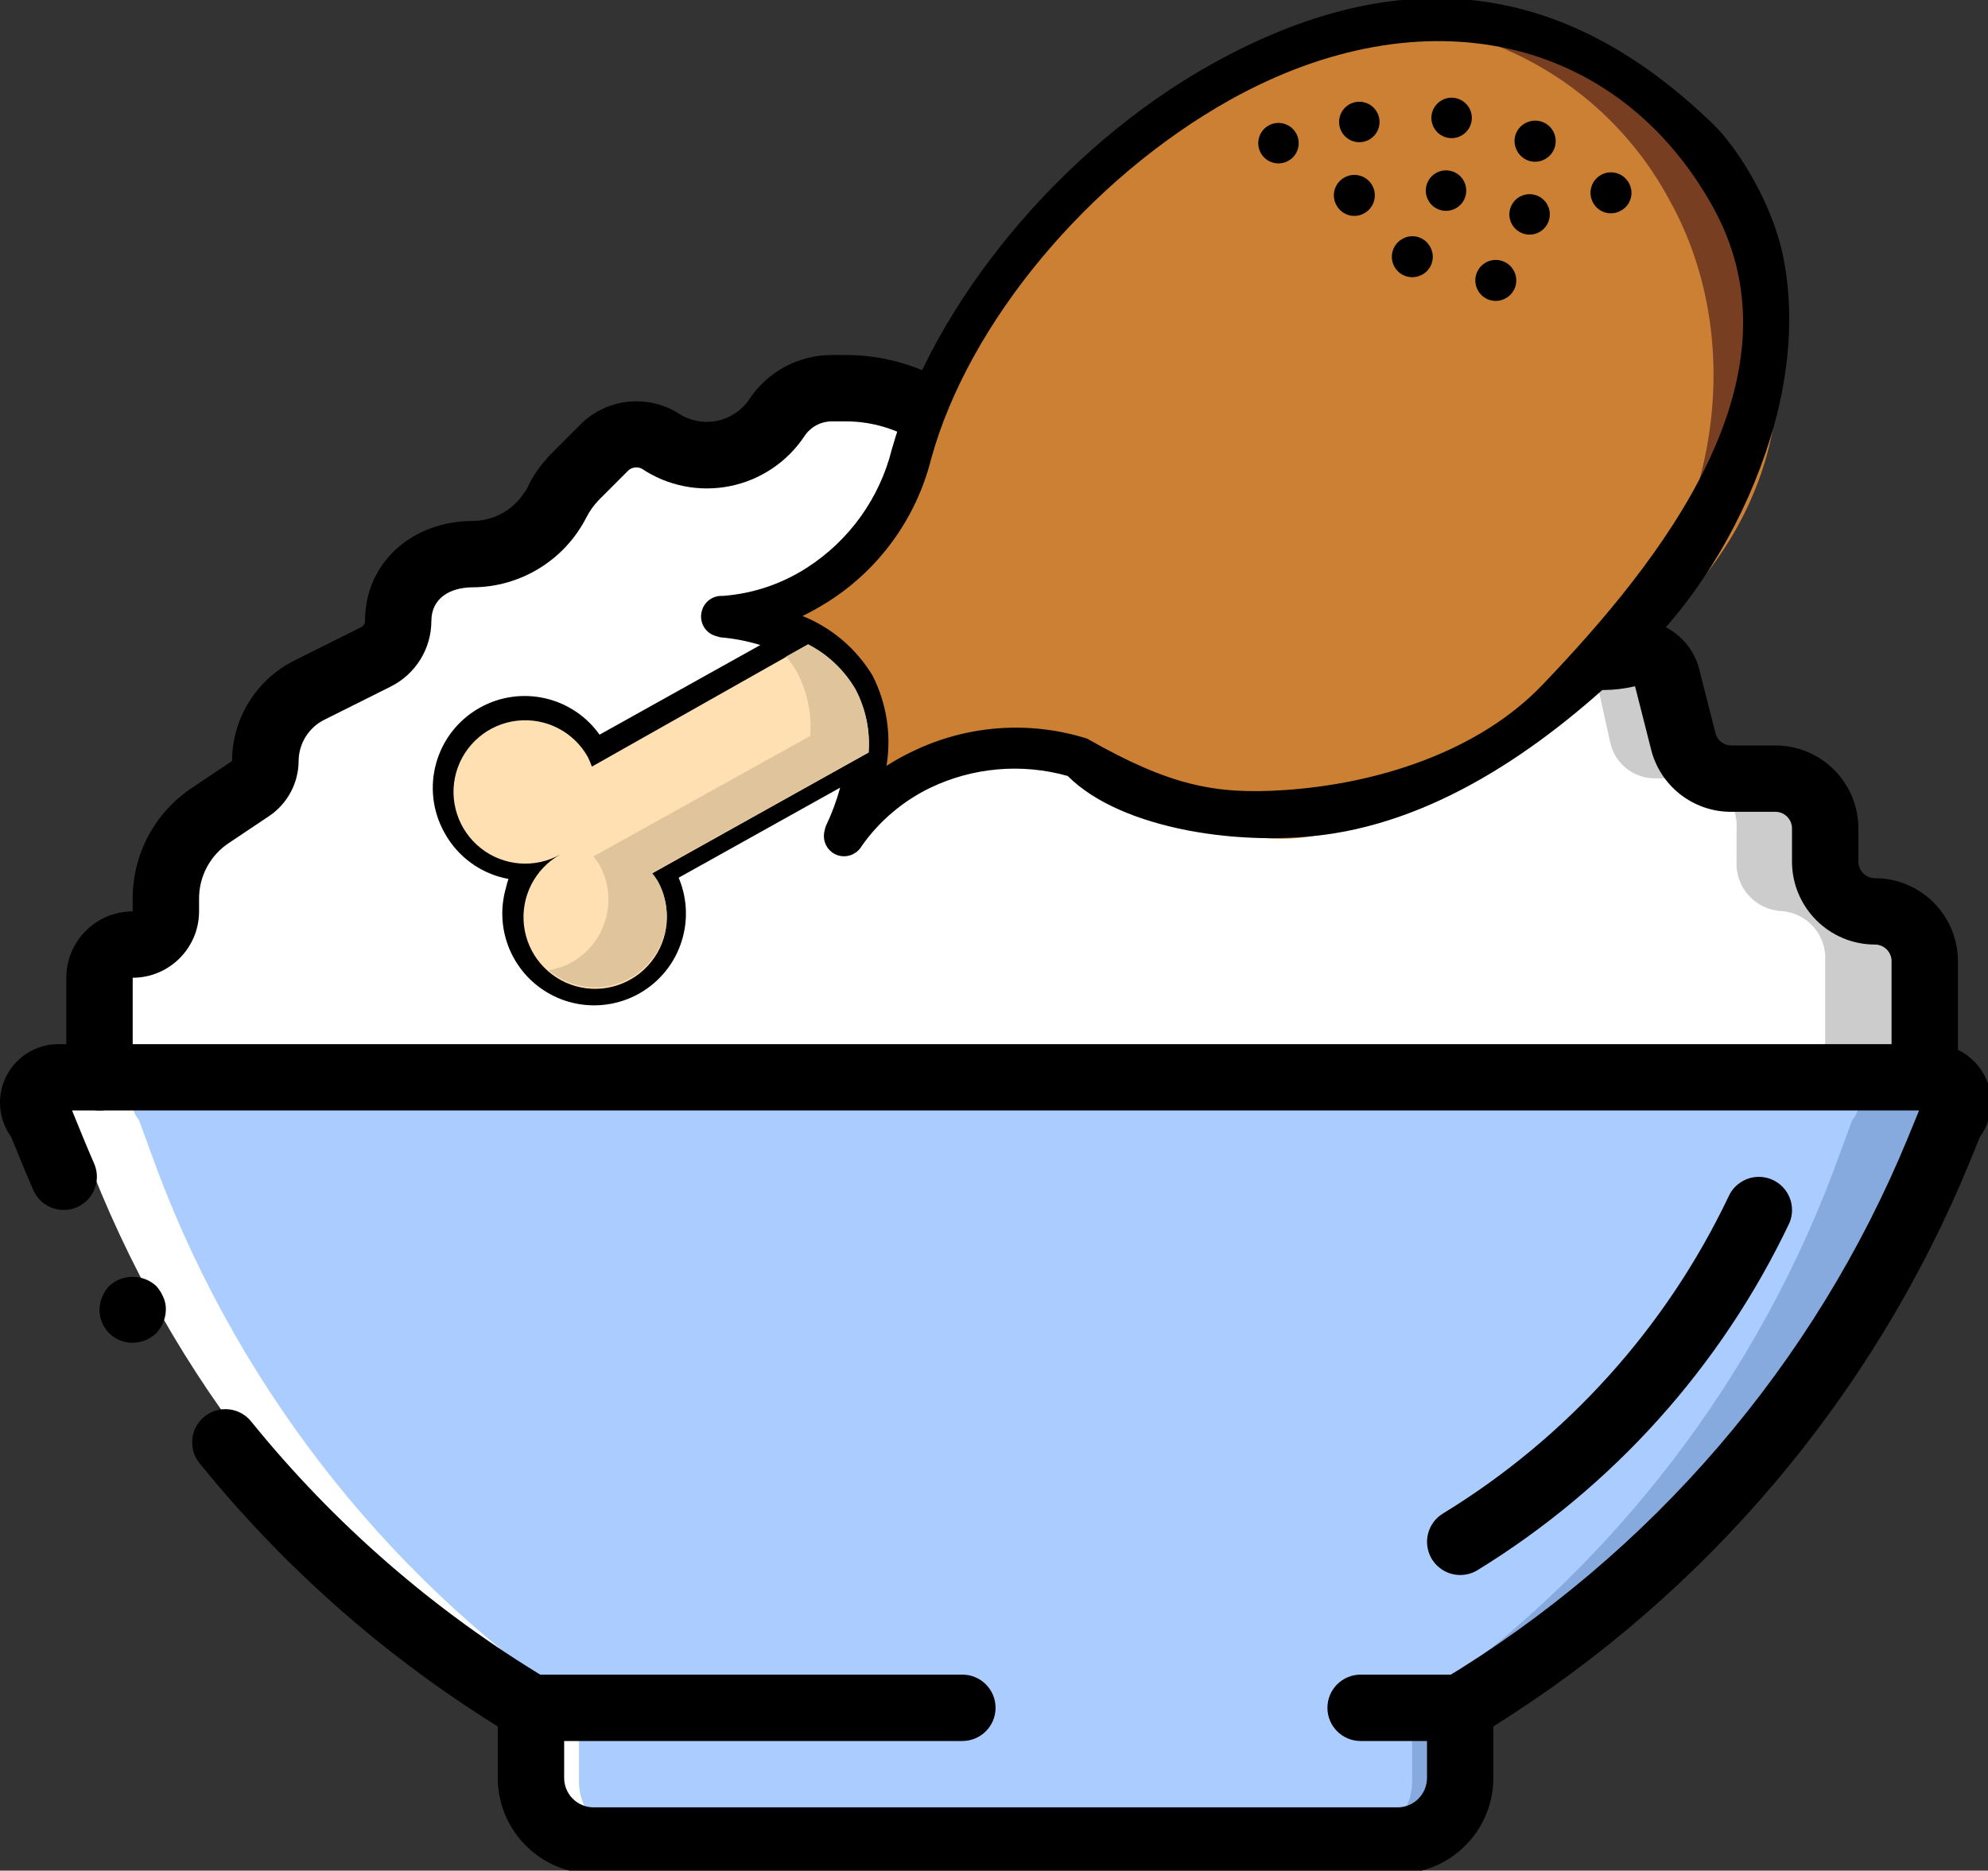 <?xml version="1.0" encoding="UTF-8" standalone="no"?>
<svg
   xmlns:dc="http://purl.org/dc/elements/1.1/"
   xmlns:cc="http://creativecommons.org/ns#"
   xmlns:rdf="http://www.w3.org/1999/02/22-rdf-syntax-ns#"
   xmlns:svg="http://www.w3.org/2000/svg"
   xmlns="http://www.w3.org/2000/svg"
   xmlns:sodipodi="http://sodipodi.sourceforge.net/DTD/sodipodi-0.dtd"
   xmlns:inkscape="http://www.inkscape.org/namespaces/inkscape"
   width="135.463mm"
   height="127.471mm"
   viewBox="0 0 135.463 127.471"
   version="1.1"
   id="svg8"
   sodipodi:docname="rice.svg"
   inkscape:version="1.0 (6e3e5246a0, 2020-05-07)">
  <rect x="0" y="0" width="135.463" height="127.471" fill="#333333" stroke="none"/>
  <defs
     id="defs2" />
  <sodipodi:namedview
     id="base"
     pagecolor="#ffffff"
     bordercolor="#666666"
     borderopacity="1.0"
     inkscape:pageopacity="0.0"
     inkscape:pageshadow="2"
     inkscape:zoom="0.4382048"
     inkscape:cx="160.40815"
     inkscape:cy="108.3926"
     inkscape:document-units="mm"
     inkscape:current-layer="layer1"
     inkscape:document-rotation="0"
     showgrid="false"
     inkscape:window-width="1366"
     inkscape:window-height="709"
     inkscape:window-x="0"
     inkscape:window-y="22"
     inkscape:window-maximized="1" />
  <g
     inkscape:label="Layer 1"
     inkscape:groupmode="layer"
     id="layer1"
     transform="translate(-37.502,-66.376)">
    <g
       id="g4110"
       transform="matrix(0.265,0,0,0.265,37.501,58.496)">
      <path
         id="path3986"
         d="m 494.921,276.895 v 42.667 h -435.2 v -38.4 c -0.141,-4.539 3.399,-8.345 7.936,-8.533 4.52,-0.197 8.03,-4.012 7.851,-8.533 v -3.328 c -0.082,-8.413 3.887,-16.352 10.667,-21.333 l 9.557,-6.912 c 2.27,-1.681 3.601,-4.344 3.584,-7.168 -0.074,-7.451 3.872,-14.365 10.325,-18.091 l 15.957,-8.619 c 3.349,-1.851 5.413,-5.39 5.376,-9.216 -0.041,-5.018 1.819,-9.865 5.205,-13.568 3.207,-3.553 7.758,-5.596 12.544,-5.632 8.696,-0.188 16.504,-5.371 20.053,-13.312 1.125,-2.435 2.622,-4.681 4.437,-6.656 l 7.083,-7.68 c 0.185,-0.243 0.418,-0.446 0.683,-0.597 1.792,-1.711 4.178,-2.659 6.656,-2.645 2.045,-0.01 4.043,0.617 5.717,1.792 1.203,0.89 2.524,1.608 3.925,2.133 2.286,1.005 4.756,1.528 7.253,1.536 6.868,-0.103 13.195,-3.75 16.725,-9.643 1.852,-3.175 4.793,-5.57 8.277,-6.741 4.912,1.094 9.537,3.217 13.568,6.229 2.552,1.915 5.408,3.386 8.448,4.352 5.395,1.835 11.245,1.835 16.64,0 h 0.085 c 6.125,1.993 12.746,1.843 18.773,-0.427 h 41.045 l 0.597,0.341 c 5.107,3.719 11.262,5.721 17.579,5.717 h 12.459 c 4.072,0.018 8.1,0.829 11.861,2.389 l 23.125,24.064 0.256,1.024 1.195,6.144 c 1.747,11.47 11.443,20.052 23.04,20.395 1.932,0.002 3.855,-0.256 5.717,-0.768 2.099,-0.507 4.314,-0.127 6.123,1.052 1.809,1.179 3.051,3.052 3.435,5.177 l 3.84,16.128 c 1.047,5.53 5.808,9.581 11.435,9.728 h 10.581 c 3.271,0.124 6.358,1.542 8.583,3.942 2.225,2.401 3.404,5.587 3.279,8.858 v 8.533 c -0.125,3.271 1.054,6.457 3.279,8.857 2.225,2.401 5.312,3.819 8.583,3.943 3.271,0.124 6.358,1.542 8.583,3.942 2.226,2.402 3.406,5.588 3.28,8.859 z"
         style="fill:#cccccc" />
      <path
         id="path3988"
         d="m 460.788,276.895 v 42.667 h -435.2 v -38.4 c -0.141,-4.539 3.399,-8.345 7.936,-8.533 4.52,-0.197 8.03,-4.012 7.851,-8.533 v -3.328 c -0.082,-8.413 3.887,-16.352 10.667,-21.333 l 9.557,-6.912 c 2.27,-1.681 3.601,-4.344 3.584,-7.168 -0.074,-7.451 3.872,-14.365 10.325,-18.091 l 15.957,-8.619 c 3.349,-1.851 5.413,-5.39 5.376,-9.216 -0.041,-5.018 1.819,-9.865 5.205,-13.568 3.207,-3.553 7.758,-5.596 12.544,-5.632 8.696,-0.188 16.504,-5.371 20.053,-13.312 1.125,-2.435 2.622,-4.681 4.437,-6.656 l 7.083,-7.68 c 1.89,-2.053 4.548,-3.228 7.339,-3.243 2.045,-0.01 4.043,0.617 5.717,1.792 1.918,1.404 4.092,2.419 6.4,2.987 1.547,0.477 3.16,0.707 4.779,0.683 3.615,0.008 7.15,-1.062 10.155,-3.072 2.846,2.007 6.245,3.08 9.728,3.072 6.677,-0.148 12.779,-3.815 16.043,-9.643 1.582,-2.749 3.963,-4.951 6.827,-6.315 4.367,1.229 8.493,3.192 12.203,5.803 7.529,5.567 17.272,7.186 26.197,4.352 0.466,-0.103 0.923,-0.246 1.365,-0.427 h 41.045 l 0.597,0.341 c 5.107,3.719 11.262,5.721 17.579,5.717 h 12.459 c 4.072,0.018 8.1,0.829 11.861,2.389 l 23.125,24.064 0.256,1.024 1.195,6.144 c 1.747,11.47 11.443,20.052 23.04,20.395 1.932,0.002 3.855,-0.256 5.717,-0.768 0.144,-0.02 0.286,-0.049 0.427,-0.085 h 0.085 c 1.688,-0.362 3.45,-0.089 4.949,0.768 2.098,1.175 3.59,3.196 4.096,5.547 l 3.84,16.128 c 1.046,5.53 5.808,9.582 11.435,9.728 h 10.581 c 3.271,0.124 6.358,1.542 8.583,3.942 2.225,2.401 3.404,5.587 3.279,8.858 v 8.533 c -0.125,3.271 1.054,6.457 3.279,8.857 2.225,2.401 5.312,3.819 8.583,3.943 3.271,0.124 6.358,1.542 8.583,3.942 2.224,2.401 3.403,5.587 3.278,8.858 z"
         style="fill:#ffffff" />
      <path
         id="path3990"
         d="m 469.321,276.809 v 42.667 h -8.533 l -200.533,0.085 -209.067,0.085 v -38.4 c -0.232,-4.444 3.154,-8.248 7.595,-8.533 4.441,-0.285 7.827,-4.089 7.595,-8.533 v -3.328 c -0.128,-8.325 3.665,-16.226 10.24,-21.333 l 9.131,-6.912 c 2.194,-1.726 3.456,-4.377 3.413,-7.168 -0.095,-7.369 3.699,-14.243 9.984,-18.091 l 15.36,-8.619 c 3.258,-1.91 5.219,-5.441 5.12,-9.216 -0.051,-4.973 1.708,-9.795 4.949,-13.568 3.048,-3.523 7.459,-5.573 12.117,-5.632 8.47,-0.248 15.998,-5.467 19.2,-13.312 1.129,-2.393 2.563,-4.631 4.267,-6.656 l 5.461,-6.229 1.365,-1.536 c 1.8,-2.029 4.371,-3.206 7.083,-3.243 1.964,0.005 3.876,0.632 5.461,1.792 0.322,0.231 0.665,0.431 1.024,0.597 0.171,0.085 0.256,0.171 0.427,0.256 2.747,1.852 5.988,2.834 9.301,2.816 2.416,0 4.804,-0.524 6.997,-1.536 3.798,-1.676 6.965,-4.515 9.045,-8.107 1.582,-2.749 3.963,-4.951 6.827,-6.315 1.814,-0.855 3.797,-1.292 5.803,-1.28 h 3.243 c 2.472,-0.016 4.936,0.27 7.339,0.853 4.912,1.094 9.537,3.217 13.568,6.229 2.552,1.915 5.408,3.386 8.448,4.352 5.395,1.835 11.245,1.835 16.64,0 h 0.085 c 0.439,-0.104 0.867,-0.246 1.28,-0.427 h 39.509 l 0.512,0.341 c 4.859,3.695 10.792,5.703 16.896,5.717 h 11.947 c 3.934,0.018 7.823,0.831 11.435,2.389 l 22.187,23.979 0.256,1.024 1.109,6.144 c 1.362,9.231 7.898,16.863 16.811,19.627 h 0.085 c 1.6,0.511 3.27,0.77 4.949,0.768 h 0.427 c 1.847,-0.01 3.684,-0.268 5.461,-0.768 2.056,-0.477 4.218,-0.077 5.966,1.105 1.749,1.182 2.926,3.038 3.25,5.124 l 3.584,16.128 c 0.944,5.451 5.566,9.504 11.093,9.728 h 10.069 c 6.684,0.393 11.794,6.114 11.435,12.8 v 8.533 c -0.36,6.686 4.75,12.407 11.435,12.8 6.668,0.406 11.747,6.136 11.349,12.803 z"
         style="fill:#ffffff;fill-opacity:1" />
      <path
         id="path3992"
         d="M 497.407,306.761 H 48.715 c -2.505,0.177 -4.69,1.767 -5.627,4.097 -0.937,2.33 -0.463,4.99 1.222,6.852 l 2.999,7.875 c 21.932,58.75 62.056,108.96 114.523,143.308 v 0 18.03 c -0.296,8.583 6.411,15.786 14.993,16.103 h 188.204 c 8.582,-0.317 15.288,-7.52 14.993,-16.103 v -18.03 l 0.062,-0.04 C 433.719,434.762 475.256,384.646 498.8,325.615 l 3.012,-7.906 c 1.685,-1.862 2.16,-4.522 1.222,-6.852 -0.938,-2.328 -3.122,-3.919 -5.627,-4.096 z"
         style="fill:#87aade" />
      <path
         id="path3994"
         d="M 471.794,306.761 H 23.102 c -2.505,0.177 -4.69,1.767 -5.627,4.097 -0.937,2.33 -0.463,4.99 1.222,6.852 l 2.999,7.875 c 21.932,58.75 62.056,108.96 114.524,143.308 v 0 18.03 c -0.296,8.583 6.411,15.786 14.993,16.103 h 192.47 c 8.582,-0.317 15.288,-7.52 14.993,-16.103 v -18.03 l 0.062,-0.04 c 52.427,-34.342 92.523,-84.524 114.449,-143.238 l 3.012,-7.906 c 1.685,-1.862 2.16,-4.522 1.222,-6.852 -0.938,-2.328 -3.122,-3.919 -5.627,-4.096 z"
         style="fill:#ffffff" />
      <g
         id="g4010"
         style="fill:#aaccff">
        <path
           id="path4006"
           d="M 472.031,306.761 H 39.958 c -2.458,0.264 -4.563,1.878 -5.456,4.183 -0.893,2.305 -0.425,4.916 1.214,6.767 l 2.888,7.875 c 20.705,58.217 59.31,108.383 110.282,143.308 v 0 18.03 c -0.434,8.424 6.016,15.619 14.437,16.103 h 185.342 c 8.422,-0.485 14.872,-7.679 14.437,-16.103 v -18.03 l 0.06,-0.04 c 50.933,-34.918 89.511,-85.057 110.211,-143.238 l 2.9,-7.906 c 1.638,-1.851 2.107,-4.462 1.214,-6.767 -0.893,-2.305 -2.998,-3.918 -5.456,-4.182 z"
           style="fill:#aaccff" />
        <path
           id="path4008"
           d="m 349.861,426.228 0.037,-0.021 c 33.309,-20.404 59.977,-50.041 76.763,-85.312"
           style="fill:#aaccff" />
      </g>
      <path
         id="path4012"
         d="M 359.359,511.561 H 152.63 c -13.599,-0.017 -24.618,-11.038 -24.633,-24.638 V 473.681 C 98.83,455.57 72.909,432.692 51.314,406.002 c -2.966,-3.663 -2.401,-9.038 1.263,-12.004 3.663,-2.966 9.038,-2.401 12.004,1.263 21.364,26.409 47.205,48.856 76.342,66.317 2.57,1.542 4.142,4.32 4.142,7.317 v 18.029 c 0.004,4.178 3.388,7.565 7.567,7.571 h 206.729 c 4.179,-0.004 7.566,-3.391 7.571,-7.571 v -18.029 c 0,-2.853 1.426,-5.518 3.8,-7.1 53.863,-32.413 95.873,-81.291 119.825,-139.412 l 2.9,-7.088 H 18.529 l 2.892,7.063 c 0.904,2.213 1.836,4.414 2.796,6.604 1.865,4.315 -0.11,9.325 -4.418,11.207 -4.307,1.882 -9.325,-0.073 -11.224,-4.373 -1.008,-2.308 -1.992,-4.633 -2.95,-6.975 L 2.875,322.1 c -3.325,-4.572 -3.803,-10.623 -1.238,-15.66 2.565,-5.037 7.739,-8.21 13.392,-8.211 h 481.925 c 5.654,-10e-4 10.83,3.17 13.396,8.208 2.566,5.038 2.088,11.09 -1.238,15.662 l -2.758,6.746 c -24.651,59.877 -67.441,110.526 -122.358,144.833 v 13.246 c -0.016,13.6 -11.037,24.621 -24.637,24.637 z" />
      <path
         id="path4014"
         d="m 34.121,375.028 c -2.27,0.022 -4.453,-0.87 -6.058,-2.475 -1.605,-1.605 -2.497,-3.788 -2.475,-6.058 0.012,-1.116 0.243,-2.219 0.679,-3.246 0.434,-1.033 1.041,-1.984 1.795,-2.813 3.421,-3.158 8.695,-3.158 12.117,0 0.752,0.83 1.358,1.781 1.792,2.813 0.479,1.014 0.713,2.126 0.683,3.246 -0.034,2.259 -0.918,4.422 -2.475,6.059 -1.627,1.57 -3.796,2.456 -6.058,2.474 z" />
      <path
         id="path4016"
         d="m 375.492,434.744 c -3.806,0.008 -7.156,-2.506 -8.212,-6.162 -1.056,-3.656 0.438,-7.57 3.662,-9.592 l 0.033,-0.021 c 31.848,-19.454 57.36,-47.738 73.438,-81.417 1.846,-4.335 6.856,-6.354 11.192,-4.508 4.335,1.846 6.354,6.856 4.508,11.192 -17.571,36.934 -45.483,67.976 -80.35,89.358 -1.297,0.754 -2.771,1.151 -4.271,1.15 z" />
      <path
         id="path4018"
         d="M 247.463,477.428 H 136.53 c -4.713,0 -8.533,-3.82 -8.533,-8.533 0,-4.713 3.82,-8.533 8.533,-8.533 h 110.933 c 4.713,0 8.533,3.82 8.533,8.533 0,4.713 -3.82,8.533 -8.533,8.533 z" />
      <path
         id="path4020"
         d="m 375.463,477.428 h -25.6 c -4.713,0 -8.533,-3.82 -8.533,-8.533 0,-4.713 3.82,-8.533 8.533,-8.533 h 25.6 c 4.713,0 8.533,3.82 8.533,8.533 0,4.713 -3.82,8.533 -8.533,8.533 z" />
      <path
         id="path4022"
         d="m 25.588,315.295 c -4.713,0 -8.533,-3.821 -8.533,-8.533 v -25.6 c 0.009,-9.422 7.645,-17.057 17.067,-17.067 v -3.329 c -0.005,-11.431 5.714,-22.105 15.233,-28.433 l 10.313,-6.904 c 0.035,-10.887 6.166,-20.836 15.875,-25.762 l 17.313,-8.654 c 0.614,-0.288 1.004,-0.906 1,-1.584 0.02,-15.309 12.425,-25.714 27.733,-25.733 5.903,-0.039 11.291,-3.365 13.971,-8.625 1.652,-3.258 3.798,-6.24 6.363,-8.842 l 7.683,-7.683 c 6.687,-6.357 16.809,-7.433 24.683,-2.625 2.902,1.979 6.473,2.72 9.923,2.059 3.45,-0.661 6.494,-2.669 8.46,-5.58 4.717,-7.124 12.702,-11.397 21.246,-11.371 h 3.671 c 10.017,0.008 19.811,2.961 28.162,8.492 6.538,4.4 14.753,5.503 22.221,2.983 4.455,-1.535 9.311,0.832 10.846,5.288 1.535,4.455 -0.832,9.311 -5.287,10.846 -12.495,4.247 -26.256,2.434 -37.225,-4.904 -5.553,-3.67 -12.061,-5.63 -18.717,-5.638 h -3.671 c -2.831,-0.011 -5.477,1.403 -7.042,3.763 -4.428,6.674 -11.331,11.311 -19.184,12.886 -7.853,1.575 -16.01,-0.04 -22.67,-4.491 -1.09,-0.549 -2.401,-0.409 -3.35,0.358 l -7.683,7.683 c -1.302,1.345 -2.394,2.879 -3.237,4.55 -5.618,10.945 -16.861,17.852 -29.162,17.917 -5.884,0.017 -10.649,2.783 -10.667,8.667 -0.015,7.166 -4.085,13.706 -10.508,16.883 l -17.162,8.583 c -3.923,2.023 -6.408,6.046 -6.462,10.459 -0.009,5.709 -2.852,11.04 -7.588,14.229 l -10.367,6.941 c -4.774,3.166 -7.645,8.513 -7.646,14.242 v 3.329 c -0.009,9.422 -7.645,17.057 -17.067,17.067 v 25.6 c -0.002,4.712 -3.822,8.533 -8.535,8.533 z"
         sodipodi:nodetypes="sscccccccccccccscccccccccccscccccccccccccccs" />
      <path
         id="path4024"
         d="m 494.921,315.295 c -2.263,10e-4 -4.434,-0.898 -6.035,-2.499 -1.6,-1.6 -2.499,-3.771 -2.499,-6.035 v -29.867 c -0.003,-2.355 -1.912,-4.264 -4.267,-4.267 -11.777,-0.012 -21.321,-9.556 -21.333,-21.333 v -8.533 c -0.003,-2.355 -1.912,-4.264 -4.267,-4.267 h -11.35 c -9.837,0.035 -18.402,-6.709 -20.675,-16.279 l -4.067,-16.009 c -2.688,0.633 -5.439,0.959 -8.2,0.971 -16.176,-0.003 -30.104,-11.418 -33.283,-27.279 l -1.262,-6.05 c -1.212,-4.622 1.475,-9.37 6.063,-10.708 2.139,-0.628 4.441,-0.364 6.382,0.734 1.941,1.098 3.354,2.934 3.918,5.091 0.033,0.125 0.321,1.275 0.346,1.4 l 1.279,6.142 c 0.888,4.54 3.605,8.514 7.513,10.99 3.908,2.476 8.662,3.234 13.146,2.098 4.392,-1.086 9.036,-0.39 12.917,1.938 3.91,2.332 6.709,6.149 7.758,10.579 l 4.067,16.021 c 0.422,1.926 2.129,3.298 4.1,3.296 h 11.35 c 11.777,0.012 21.321,9.556 21.333,21.333 v 8.533 c 0.003,2.355 1.911,4.264 4.267,4.267 11.777,0.012 21.321,9.556 21.333,21.333 v 29.867 c 0.001,2.263 -0.898,4.434 -2.499,6.035 -1.601,1.599 -3.771,2.498 -6.035,2.498 z" />
      <g
         id="g4034" />
      <g
         id="g4036" />
      <g
         id="g4038" />
      <g
         id="g4040" />
      <g
         id="g4042" />
      <g
         id="g4044" />
      <g
         id="g4046" />
      <g
         id="g4048" />
      <g
         id="g4050" />
      <g
         id="g4052" />
      <g
         id="g4054" />
      <g
         id="g4056" />
      <g
         id="g4058" />
      <g
         id="g4060" />
      <g
         id="g4062" />
      <g
         id="038---Frozen-Chicken"
         fill-rule="nonzero"
         transform="matrix(21.718,-4.72,4.72,21.718,68.549,-1269.712)"
         style="fill:none">
        <path
           id="path4204"
           d="m -8.685,65.271 -0.084,-0.007 c 0,0 0.062,0.017 0.135,0.046 z"
           fill="#783e22"
           style="stroke-width:0.234" />
        <path
           id="path4206"
           d="M 0.624,65.158 C -0.688,64.458 -3.043,65.02 -4.057,66.108 l -0.013,0.025 -0.168,-0.089 c -0.541,-0.31 -1.177,-0.408 -1.786,-0.278 -0.1,0.324 -0.261,0.626 -0.474,0.89 0.29,-0.268 0.644,-0.457 1.029,-0.549 0.627,-0.151 1.289,-0.056 1.848,0.266 l 0.168,0.089 0.013,-0.025 c 0.924,-0.991 2.362,-1.312 3.62,-0.809 -0.093,-0.065 0.546,-0.417 0.446,-0.47 z"
           fill="#783e22"
           sodipodi:nodetypes="cccccccccccc"
           style="stroke-width:0.234" />
        <path
           id="path4202"
           d="m 0.536,68.156 c -0.089,0.027 -0.18,0.053 -0.272,0.076 -0.063,-0.1 -1.486,0.599 -1.56,0.507 -1.324,0.893 -2.436,0.182 -3.351,-0.478 -0.135,-0.097 0.088,-0.761 -0.223,-0.447 l -0.013,0.025 -0.168,-0.089 c -0.56,-0.322 -1.221,-0.417 -1.848,-0.266 -0.384,0.092 -0.739,0.281 -1.029,0.549 0.22,-0.269 0.384,-0.578 0.485,-0.91 0.073,-0.243 0.076,-0.503 0.008,-0.748 -0.084,-0.247 -0.239,-0.465 -0.445,-0.625 -0.269,-0.22 -0.578,-0.384 -0.91,-0.485 0.39,0.061 0.79,0.021 1.16,-0.117 0.605,-0.224 1.101,-0.672 1.387,-1.25 0.783,-1.498 2.564,-2.884 4.417,-3.455 2.758,-0.838 4.84,0.416 5.489,2.547 0.649,2.131 -0.371,4.327 -3.128,5.168 z"
           fill="#a0522d"
           sodipodi:nodetypes="cccaccccccccccccsc"
           style="fill:#cc8033;fill-opacity:1;stroke-width:0.234" />
        <path
           id="path4208"
           d="M 3.573,63.175 C 3.26,62.058 2.459,61.143 1.394,60.684 c 0.756,0.516 1.307,1.28 1.558,2.16 0.648,2.128 -0.586,4.832 -3.332,5.681 0.042,0.046 -0.285,0.109 -0.247,0.156 0.074,0.089 0.084,-0.079 0.148,0.018 0.092,-0.023 0.183,-0.049 0.272,-0.076 2.761,-0.842 4.429,-3.317 3.78,-5.449 z"
           fill="#783e22"
           sodipodi:nodetypes="cccccccc"
           style="stroke-width:0.234" />
        <g
           fill="#000000"
           id="g4238"
           transform="matrix(0.234,0,0,0.234,-10.548,45.872)">
          <path
             id="path4216"
             d="M 60.56,69.256 C 55.699,62.003 48.532,57.641 36.965,61.162 28.847,63.633 21.031,69.789 17.511,76.389 c -1.102,2.242 -3.02,3.976 -5.362,4.847 -1.39,0.52 -2.887,0.683 -4.356,0.476 -0.461,-0.132 -0.951,0.082 -1.168,0.511 -0.26,0.487 -0.076,1.093 0.412,1.353 l 0.212,0.113 c 0.642,0.196 1.26,0.462 1.845,0.791 L 0.386,87.123 c -0.91,-2.134 -3.283,-3.238 -5.502,-2.56 -2.398,0.73 -3.751,3.266 -3.021,5.665 0.385,1.314 1.343,2.384 2.608,2.909 -0.087,0.142 -0.166,0.29 -0.235,0.441 -0.935,1.76 -0.613,3.924 0.794,5.335 1.407,1.411 3.57,1.74 5.333,0.81 C 2.125,98.794 3.075,96.823 2.705,94.865 l 8.749,-2.656 c -0.31,0.594 -0.672,1.16 -1.082,1.689 -0.048,0.069 -0.087,0.143 -0.118,0.221 -0.193,0.361 -0.146,0.804 0.118,1.117 0.082,0.097 0.182,0.177 0.294,0.236 0.241,0.127 0.523,0.151 0.781,0.065 0.177,-0.056 0.334,-0.161 0.455,-0.301 1.1,-1.003 2.434,-1.714 3.879,-2.068 2.294,-0.549 4.709,-0.241 6.791,0.867 2.034,3.176 7.79,5.328 12.277,5.57 5.903,0.318 11.863,-2.366 16.844,-5.55 3.441,-2.2 6.353,-5.398 8.366,-8.952 1.511,-2.667 2.539,-5.774 2.534,-8.839 -0.004,-2.433 -0.967,-5.416 -2.034,-7.01 z M 1.213,93.242 c -0.274,0.084 -0.5,0.282 -0.618,0.543 -0.121,0.26 -0.124,0.56 -0.008,0.823 l 0.046,0.104 c 0.034,0.086 0.081,0.168 0.105,0.249 0.401,1.344 -0.354,2.761 -1.694,3.177 -1.34,0.362 -2.731,-0.38 -3.177,-1.694 -0.401,-1.344 0.354,-2.761 1.694,-3.177 0.526,-0.162 0.822,-0.718 0.663,-1.244 -0.162,-0.526 -0.718,-0.822 -1.244,-0.663 -1.345,0.407 -2.765,-0.351 -3.177,-1.694 -0.401,-1.344 0.354,-2.761 1.694,-3.177 1.345,-0.407 2.765,0.351 3.177,1.694 0.024,0.087 0.041,0.176 0.051,0.265 l 0.019,0.112 c 0.042,0.282 0.21,0.53 0.456,0.674 0.249,0.132 0.543,0.153 0.808,0.057 L 11.159,85.898 c 0.516,0.494 0.901,1.108 1.121,1.788 0.191,0.686 0.218,1.407 0.079,2.105 z M 23.903,92.434 c -2.615,-1.496 -5.705,-1.926 -8.629,-1.202 -0.459,0.108 -0.911,0.245 -1.353,0.412 0.572,-1.441 0.667,-3.026 0.271,-4.525 -0.504,-1.465 -1.469,-2.727 -2.751,-3.598 0.458,-0.115 0.909,-0.252 1.353,-0.412 2.83,-1.03 5.156,-3.109 6.496,-5.806 3.241,-6.205 10.562,-11.9 18.247,-14.239 10.444,-3.157 19.351,0.947 22.171,10.215 2.821,9.268 -6.305,16.656 -13.245,21.338 -3.825,2.58 -9.076,3.053 -13.638,2.364 -3.301,-0.498 -5.419,-1.396 -8.923,-4.547 z"
             sodipodi:nodetypes="ssccccscccccccssccccccccccaaaascccccccccccccccccccccccccccccsaac" />
          <path
             id="path4218"
             d="m 52.115,69.241 c 0.347,-0.104 0.612,-0.386 0.696,-0.739 0.083,-0.353 -0.028,-0.723 -0.292,-0.972 -0.264,-0.248 -0.64,-0.337 -0.988,-0.233 -0.261,0.074 -0.481,0.252 -0.609,0.491 -0.128,0.24 -0.153,0.521 -0.069,0.779 0.075,0.258 0.252,0.475 0.489,0.602 0.237,0.127 0.516,0.152 0.772,0.071 z" />
          <path
             id="path4220"
             d="m 48.33,67.223 c 0.524,-0.166 0.816,-0.723 0.654,-1.248 -0.162,-0.525 -0.717,-0.821 -1.243,-0.663 -0.526,0.158 -0.826,0.711 -0.672,1.238 0.075,0.258 0.252,0.475 0.489,0.602 0.237,0.127 0.516,0.152 0.772,0.071 z" />
          <path
             id="path4222"
             d="m 43.836,66.447 c 0.521,-0.169 0.809,-0.725 0.646,-1.248 -0.163,-0.523 -0.715,-0.818 -1.24,-0.661 -0.525,0.156 -0.826,0.705 -0.677,1.232 0.074,0.261 0.252,0.481 0.491,0.609 0.24,0.128 0.521,0.153 0.779,0.069 z" />
          <path
             id="path4224"
             d="m 42.224,68.024 c -0.258,0.075 -0.475,0.252 -0.602,0.489 -0.127,0.237 -0.152,0.516 -0.071,0.772 0.075,0.258 0.252,0.475 0.489,0.602 0.237,0.127 0.516,0.152 0.772,0.071 0.534,-0.163 0.836,-0.728 0.673,-1.262 -0.163,-0.534 -0.728,-0.836 -1.262,-0.673 z" />
          <path
             id="path4226"
             d="m 44.965,73.532 c 0.258,-0.075 0.475,-0.252 0.602,-0.489 0.127,-0.237 0.152,-0.516 0.071,-0.772 -0.075,-0.258 -0.252,-0.475 -0.489,-0.602 -0.237,-0.127 -0.516,-0.152 -0.772,-0.071 -0.346,0.105 -0.609,0.387 -0.691,0.739 -0.082,0.352 0.031,0.721 0.294,0.967 0.264,0.247 0.639,0.334 0.985,0.229 z" />
          <path
             id="path4228"
             d="m 46.687,68.772 c -0.521,0.169 -0.809,0.725 -0.646,1.248 0.163,0.523 0.715,0.818 1.24,0.661 0.525,-0.156 0.826,-0.705 0.677,-1.232 -0.074,-0.261 -0.252,-0.481 -0.491,-0.609 -0.24,-0.128 -0.521,-0.153 -0.779,-0.069 z" />
          <path
             id="path4230"
             d="m 50.482,70.796 c -0.524,0.166 -0.816,0.723 -0.654,1.248 0.162,0.525 0.717,0.821 1.243,0.663 0.526,-0.158 0.826,-0.711 0.672,-1.238 -0.075,-0.258 -0.252,-0.475 -0.489,-0.602 -0.237,-0.127 -0.516,-0.152 -0.772,-0.071 z" />
          <path
             id="path4232"
             d="m 55.236,72.527 c 0.258,-0.075 0.475,-0.252 0.602,-0.489 0.127,-0.237 0.152,-0.516 0.071,-0.772 -0.105,-0.346 -0.387,-0.609 -0.739,-0.691 -0.352,-0.082 -0.721,0.031 -0.967,0.294 -0.247,0.264 -0.334,0.639 -0.229,0.985 0.075,0.258 0.252,0.475 0.489,0.602 0.237,0.127 0.516,0.152 0.772,0.071 z" />
          <path
             id="path4234"
             d="m 48.751,75.55 c 0.258,-0.075 0.475,-0.252 0.602,-0.489 0.127,-0.237 0.152,-0.516 0.071,-0.772 -0.163,-0.534 -0.728,-0.836 -1.262,-0.673 -0.534,0.163 -0.836,0.728 -0.673,1.262 0.075,0.258 0.252,0.475 0.489,0.602 0.237,0.127 0.516,0.152 0.772,0.071 z" />
          <path
             id="path4236"
             d="m 39.09,64.721 c -0.521,0.169 -0.809,0.725 -0.646,1.248 0.163,0.523 0.715,0.818 1.24,0.661 0.525,-0.156 0.826,-0.705 0.677,-1.232 -0.074,-0.261 -0.252,-0.481 -0.491,-0.609 -0.24,-0.128 -0.521,-0.153 -0.779,-0.069 z" />
        </g>
        <path
           id="path4210"
           d="m -7.462,67.122 -2.747,0.836 c 0.018,0.036 0.034,0.073 0.047,0.11 0.098,0.321 -0.007,0.67 -0.266,0.883 -0.259,0.213 -0.622,0.25 -0.918,0.092 -0.296,-0.158 -0.468,-0.479 -0.435,-0.813 0.033,-0.334 0.264,-0.616 0.585,-0.713 -0.321,0.098 -0.67,-0.007 -0.883,-0.266 -0.213,-0.259 -0.25,-0.622 -0.092,-0.918 0.158,-0.296 0.479,-0.468 0.813,-0.435 0.334,0.033 0.616,0.264 0.713,0.585 0.01,0.039 0.017,0.078 0.022,0.118 l 2.743,-0.849 c 0.197,0.161 0.343,0.375 0.423,0.616 0.071,0.247 0.069,0.509 -0.004,0.755 z"
           fill="#ffe0b2"
           style="stroke-width:0.234" />
        <path
           id="path4212"
           d="m -7.46,67.123 c 0.073,-0.243 0.076,-0.503 0.008,-0.748 -0.079,-0.245 -0.227,-0.462 -0.426,-0.626 l -0.279,0.085 c 0.034,0.063 0.062,0.13 0.083,0.198 0.071,0.248 0.069,0.512 -0.006,0.759 l -2.746,0.829 c 0.018,0.036 0.034,0.073 0.047,0.11 0.131,0.438 -0.115,0.899 -0.552,1.034 -0.092,0.028 -0.187,0.039 -0.283,0.032 0.243,0.319 0.678,0.419 1.035,0.238 0.357,-0.181 0.534,-0.591 0.421,-0.975 -0.013,-0.038 -0.029,-0.075 -0.047,-0.11 l 2.742,-0.828 z"
           fill="#dfc49c"
           style="stroke-width:0.234" />
      </g>
    </g>
  </g>
</svg>
